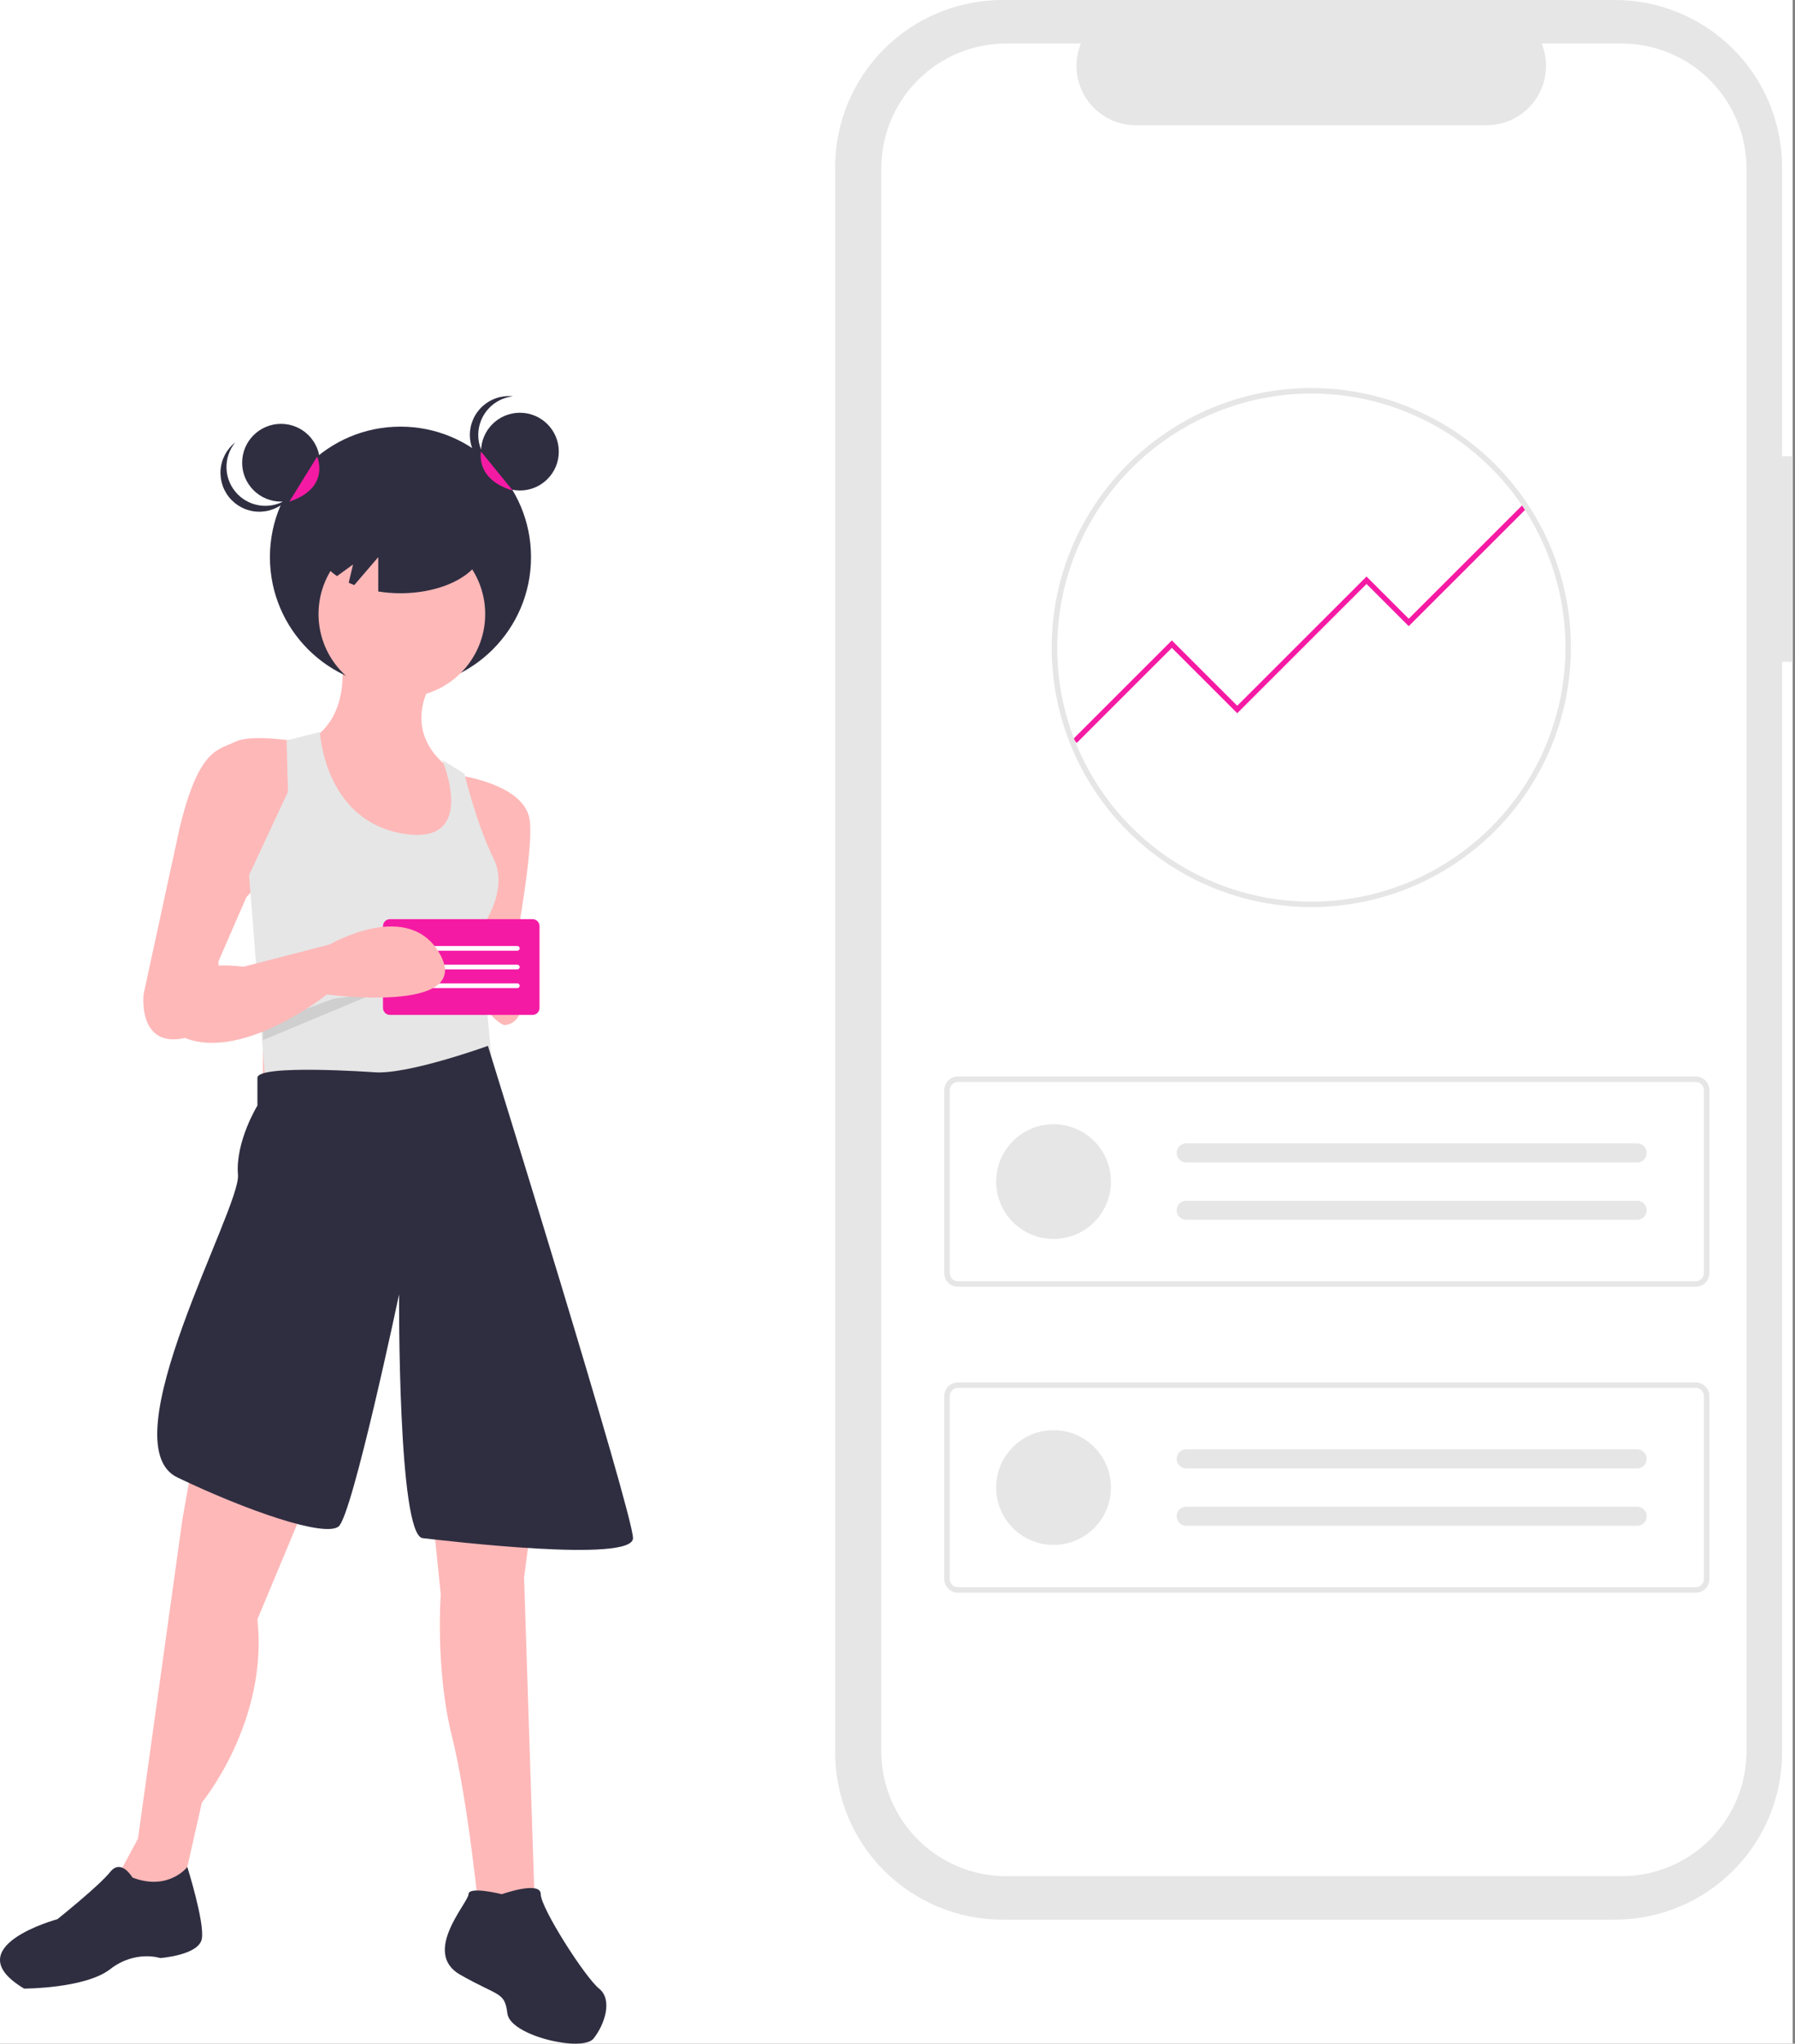 <svg width="246" height="280" viewBox="0 0 246 280" fill="none" xmlns="http://www.w3.org/2000/svg">
<rect x="0" y="0" width="246" height="280" fill="#808080" stroke="none"/>
<g clip-path="url(#clip0)">
<rect width="245.677" height="280" fill="white"/>
<path d="M245.677 62.502H244.231V22.913C244.231 16.836 241.816 11.008 237.516 6.711C233.217 2.414 227.385 2.29123e-05 221.305 1.81199e-05H137.38C134.369 1.05264e-05 131.388 0.593 128.606 1.744C125.825 2.896 123.297 4.583 121.168 6.711C119.039 8.839 117.351 11.365 116.198 14.145C115.046 16.924 114.453 19.904 114.453 22.913V240.101C114.453 243.11 115.046 246.09 116.198 248.87C117.351 251.65 119.039 254.176 121.168 256.303C123.297 258.431 125.825 260.119 128.606 261.27C131.388 262.422 134.369 263.014 137.38 263.014H221.305C227.385 263.015 233.217 260.6 237.516 256.303C241.816 252.006 244.231 246.178 244.231 240.102V90.682H245.677L245.677 62.502Z" fill="#E6E6E6"/>
<path d="M222.23 5.961H211.275C211.779 7.196 211.971 8.535 211.835 9.861C211.699 11.187 211.238 12.46 210.494 13.566C209.75 14.672 208.745 15.579 207.568 16.206C206.391 16.833 205.077 17.161 203.744 17.161H155.664C154.33 17.161 153.017 16.833 151.84 16.206C150.662 15.579 149.657 14.672 148.913 13.566C148.169 12.46 147.709 11.187 147.573 9.861C147.437 8.535 147.629 7.196 148.133 5.961H137.901C133.36 5.961 129.005 7.764 125.794 10.973C122.583 14.182 120.779 18.534 120.779 23.072V239.942C120.779 242.189 121.222 244.414 122.083 246.49C122.943 248.566 124.204 250.453 125.794 252.042C127.384 253.631 129.272 254.891 131.349 255.751C133.426 256.611 135.652 257.053 137.901 257.053H222.23C224.478 257.053 226.705 256.611 228.782 255.751C230.859 254.891 232.747 253.631 234.336 252.042C235.926 250.453 237.187 248.566 238.048 246.49C238.908 244.414 239.351 242.189 239.351 239.942V23.072C239.351 20.825 238.908 18.6 238.048 16.524C237.187 14.448 235.926 12.562 234.336 10.973C232.747 9.384 230.859 8.124 228.782 7.264C226.705 6.404 224.478 5.961 222.23 5.961Z" fill="white"/>
<path d="M232.393 176.295H131.28C130.783 176.294 130.307 176.097 129.956 175.746C129.605 175.395 129.408 174.92 129.407 174.423V149.357C129.408 148.861 129.605 148.385 129.956 148.034C130.307 147.683 130.783 147.486 131.28 147.485H232.393C232.889 147.486 233.365 147.683 233.716 148.034C234.067 148.385 234.264 148.861 234.265 149.357V174.424C234.264 174.92 234.067 175.395 233.716 175.746C233.365 176.097 232.889 176.294 232.393 176.295ZM131.28 148.234C130.982 148.234 130.696 148.353 130.486 148.563C130.275 148.774 130.157 149.059 130.156 149.357V174.424C130.157 174.721 130.275 175.007 130.486 175.217C130.696 175.428 130.982 175.546 131.28 175.547H232.393C232.691 175.546 232.976 175.428 233.187 175.217C233.397 175.007 233.516 174.721 233.516 174.424V149.357C233.516 149.059 233.397 148.774 233.187 148.563C232.976 148.353 232.691 148.234 232.393 148.234H131.28Z" fill="#E6E6E6"/>
<path d="M144.387 169.75C148.73 169.75 152.251 166.231 152.251 161.89C152.251 157.549 148.73 154.03 144.387 154.03C140.043 154.03 136.522 157.549 136.522 161.89C136.522 166.231 140.043 169.75 144.387 169.75Z" fill="#E6E6E6"/>
<path d="M162.55 156.65C162.206 156.656 161.878 156.797 161.637 157.042C161.396 157.287 161.261 157.617 161.261 157.96C161.261 158.304 161.396 158.634 161.637 158.879C161.878 159.124 162.206 159.264 162.55 159.27H224.341C224.513 159.273 224.684 159.243 224.845 159.18C225.005 159.117 225.152 159.023 225.276 158.903C225.4 158.783 225.499 158.64 225.568 158.482C225.637 158.324 225.673 158.154 225.676 157.982C225.679 157.81 225.648 157.638 225.584 157.478C225.521 157.318 225.426 157.172 225.306 157.048C225.186 156.924 225.043 156.826 224.885 156.757C224.726 156.689 224.556 156.653 224.384 156.65C224.369 156.65 224.355 156.65 224.341 156.65H162.55Z" fill="#E6E6E6"/>
<path d="M162.55 164.51C162.206 164.516 161.878 164.656 161.637 164.901C161.396 165.146 161.261 165.476 161.261 165.82C161.261 166.164 161.396 166.494 161.637 166.739C161.878 166.984 162.206 167.124 162.55 167.13H224.341C224.513 167.133 224.684 167.102 224.845 167.039C225.005 166.976 225.152 166.882 225.276 166.763C225.4 166.643 225.499 166.5 225.568 166.342C225.637 166.184 225.673 166.014 225.676 165.841C225.679 165.669 225.648 165.498 225.584 165.338C225.521 165.178 225.426 165.031 225.306 164.908C225.186 164.784 225.043 164.685 224.885 164.617C224.726 164.549 224.556 164.512 224.384 164.51C224.369 164.51 224.355 164.51 224.341 164.51H162.55Z" fill="#E6E6E6"/>
<path d="M232.393 218.213H131.28C130.783 218.212 130.307 218.015 129.956 217.664C129.605 217.313 129.408 216.838 129.407 216.341V191.275C129.408 190.779 129.605 190.303 129.956 189.952C130.307 189.601 130.783 189.404 131.28 189.404H232.393C232.889 189.404 233.365 189.601 233.716 189.952C234.067 190.303 234.264 190.779 234.265 191.275V216.342C234.264 216.838 234.067 217.313 233.716 217.664C233.365 218.015 232.889 218.212 232.393 218.213ZM131.28 190.152C130.982 190.152 130.696 190.271 130.486 190.481C130.275 190.692 130.157 190.977 130.156 191.275V216.342C130.157 216.64 130.275 216.925 130.486 217.135C130.696 217.346 130.982 217.464 131.28 217.465H232.393C232.691 217.464 232.976 217.346 233.187 217.135C233.397 216.925 233.516 216.64 233.516 216.342V191.275C233.516 190.977 233.397 190.692 233.187 190.481C232.976 190.271 232.691 190.152 232.393 190.152H131.28Z" fill="#E6E6E6"/>
<path d="M144.387 211.668C148.73 211.668 152.251 208.149 152.251 203.808C152.251 199.467 148.73 195.948 144.387 195.948C140.043 195.948 136.522 199.467 136.522 203.808C136.522 208.149 140.043 211.668 144.387 211.668Z" fill="#E6E6E6"/>
<path d="M162.55 198.569C162.206 198.574 161.878 198.715 161.637 198.96C161.396 199.205 161.261 199.535 161.261 199.878C161.261 200.222 161.396 200.552 161.637 200.797C161.878 201.042 162.206 201.183 162.55 201.188H224.341C224.513 201.192 224.684 201.161 224.845 201.098C225.005 201.035 225.152 200.941 225.276 200.821C225.4 200.701 225.499 200.558 225.568 200.4C225.637 200.242 225.673 200.072 225.676 199.9C225.679 199.728 225.648 199.556 225.584 199.396C225.521 199.236 225.426 199.09 225.306 198.966C225.186 198.843 225.043 198.744 224.885 198.676C224.726 198.607 224.556 198.571 224.384 198.569C224.369 198.568 224.355 198.568 224.341 198.569H162.55Z" fill="#E6E6E6"/>
<path d="M162.55 206.428C162.206 206.434 161.878 206.574 161.637 206.819C161.396 207.064 161.261 207.394 161.261 207.738C161.261 208.082 161.396 208.412 161.637 208.657C161.878 208.902 162.206 209.042 162.55 209.048H224.341C224.513 209.051 224.684 209.02 224.845 208.957C225.005 208.894 225.152 208.8 225.276 208.681C225.4 208.561 225.499 208.418 225.568 208.26C225.637 208.102 225.673 207.932 225.676 207.76C225.679 207.587 225.648 207.416 225.584 207.256C225.521 207.096 225.426 206.949 225.306 206.826C225.186 206.702 225.043 206.603 224.885 206.535C224.726 206.467 224.556 206.43 224.384 206.428C224.369 206.428 224.355 206.428 224.341 206.428H162.55Z" fill="#E6E6E6"/>
<path d="M147.569 101.784L147.057 101.273L160.598 87.74L169.56 96.696L187.279 78.988L193.064 84.77L208.851 68.993L209.362 69.504L193.064 85.792L187.279 80.01L169.56 97.718L160.598 88.762L147.569 101.784Z" fill="#F51AA4"/>
<path d="M179.708 124.277C175.038 124.279 170.414 123.362 166.098 121.578C161.783 119.794 157.862 117.177 154.558 113.878C151.254 110.58 148.633 106.663 146.844 102.351C145.055 98.04 144.134 93.419 144.132 88.752V88.722C144.132 88.648 144.132 88.569 144.136 88.495C144.245 69.023 160.203 53.166 179.708 53.166C189.144 53.165 198.193 56.91 204.866 63.578C211.539 70.245 215.288 79.288 215.289 88.718C215.29 98.148 211.543 107.192 204.872 113.86C198.201 120.529 189.152 124.276 179.716 124.277H179.708V124.277ZM179.708 53.914C170.513 53.935 161.698 57.581 155.178 64.06C148.657 70.539 144.959 79.328 144.885 88.517C144.881 88.597 144.881 88.662 144.881 88.721C144.881 95.606 146.923 102.337 150.749 108.062C154.576 113.787 160.015 118.25 166.38 120.885C172.744 123.521 179.748 124.211 186.505 122.869C193.261 121.526 199.468 118.212 204.34 113.344C209.212 108.476 212.53 102.274 213.875 95.521C215.22 88.768 214.531 81.769 211.896 75.408C209.26 69.046 204.796 63.609 199.069 59.783C193.341 55.958 186.607 53.915 179.718 53.914H179.708Z" fill="#E6E6E6"/>
<path d="M46.699 89.459C46.699 89.459 48.602 98.21 42.131 101.634C42.131 101.634 43.653 121.037 53.551 121.417C63.449 121.798 63.449 111.145 63.449 111.145L61.926 105.438C61.926 105.438 54.693 101.253 59.261 93.264L46.699 89.459Z" fill="#FEB8B8"/>
<path d="M54.883 94.215C64.765 94.215 72.775 86.209 72.775 76.334C72.775 66.458 64.765 58.453 54.883 58.453C45.002 58.453 36.992 66.458 36.992 76.334C36.992 86.209 45.002 94.215 54.883 94.215Z" fill="#2F2E41"/>
<path d="M36.04 130.168V151.473L67.636 150.332L65.352 129.407L36.04 130.168Z" fill="#FEB8B8"/>
<path d="M55.074 95.547C61.381 95.547 66.494 90.436 66.494 84.133C66.494 77.829 61.381 72.719 55.074 72.719C48.766 72.719 43.653 77.829 43.653 84.133C43.653 90.436 48.766 95.547 55.074 95.547Z" fill="#FEB8B8"/>
<path d="M40.989 101.634C40.989 101.634 34.517 100.492 32.233 101.634C29.949 102.775 27.284 102.395 24.619 113.428L19.671 136.255C19.671 136.255 18.909 143.103 24.619 142.342C30.33 141.581 29.949 131.689 29.949 131.689L33.756 122.939L40.608 115.33L40.989 101.634Z" fill="#FEB8B8"/>
<path d="M62.687 106.199C62.687 106.199 71.823 107.341 72.585 112.286C73.346 117.232 69.159 137.396 69.159 137.396L62.687 130.929L66.113 118.374L62.687 106.199Z" fill="#FEB8B8"/>
<path d="M39.276 101.444L39.466 108.482L34.136 119.895L36.475 149.615L67.858 150.255L65.733 127.504C65.733 127.504 69.92 122.178 67.636 117.613C65.352 113.047 63.639 106.009 63.639 106.009L60.593 104.107C60.593 104.107 65.733 116.091 55.074 114.189C44.415 112.286 43.844 100.302 43.844 100.302L39.276 101.444Z" fill="#E6E6E6"/>
<path d="M30.33 178.104L25 208.16L18.909 251.912L16.244 256.858L18.529 261.804L25 258.76L27.665 246.966C27.665 246.966 36.801 235.933 35.278 221.856L51.648 182.67L30.33 178.104Z" fill="#FEB8B8"/>
<path d="M56.596 181.148L60.403 218.432C60.403 218.432 59.642 228.704 61.926 237.835C64.21 246.966 65.733 262.945 65.733 262.945H73.346L71.823 216.15L76.772 178.104L56.596 181.148Z" fill="#FEB8B8"/>
<path d="M51.267 146.907C51.267 146.907 35.278 145.766 35.278 147.668V151.473C35.278 151.473 32.233 156.419 32.614 160.984C32.994 165.55 14.789 197.856 24.306 202.421C33.823 206.987 44.499 210.664 46.402 209.142C48.305 207.62 54.693 177.343 54.693 177.343C54.693 177.343 54.504 210.362 57.93 210.742C61.356 211.123 86.751 214.166 86.751 210.742C86.751 207.318 66.868 143.293 66.868 143.293C66.868 143.293 55.835 147.288 51.267 146.907Z" fill="#2F2E41"/>
<path d="M18.148 257.238C18.148 257.238 16.625 254.575 15.102 256.477C13.58 258.38 7.87 262.945 7.87 262.945C7.87 262.945 -6.215 266.75 3.301 272.456C3.301 272.456 11.676 272.456 15.102 269.793C18.529 267.13 21.955 268.271 21.955 268.271C21.955 268.271 27.284 267.891 27.665 265.608C28.046 263.325 25.671 255.792 25.671 255.792C25.671 255.792 23.097 259.14 18.148 257.238Z" fill="#2F2E41"/>
<path d="M68.778 259.521C68.778 259.521 64.21 258.38 64.21 259.521C64.21 260.662 57.738 267.51 63.068 270.554C68.397 273.598 69.159 272.837 69.539 275.88C69.92 278.924 79.818 281.207 81.34 279.304C82.863 277.402 84.005 273.978 82.102 272.456C80.198 270.934 74.108 261.423 74.108 259.521C74.108 257.619 68.778 259.521 68.778 259.521Z" fill="#2F2E41"/>
<path opacity="0.1" d="M53.597 126.532H52.565V132.239H53.597V126.532Z" fill="white"/>
<path d="M70.681 132.831C70.681 132.831 63.449 123.319 63.829 130.168C64.21 137.016 68.397 140.44 69.159 140.44C69.92 140.44 72.966 139.679 70.681 132.831Z" fill="#FEB8B8"/>
<path opacity="0.1" d="M36.04 140.157C36.611 140.25 45.747 136.825 45.747 136.825L51.457 136.065L36.04 142.508L36.04 140.157Z" fill="black"/>
<path d="M38.514 68.725C41.458 68.725 43.844 66.34 43.844 63.398C43.844 60.457 41.458 58.072 38.514 58.072C35.571 58.072 33.185 60.457 33.185 63.398C33.185 66.34 35.571 68.725 38.514 68.725Z" fill="#2F2E41"/>
<path d="M71.252 67.203C74.196 67.203 76.582 64.818 76.582 61.877C76.582 58.935 74.196 56.55 71.252 56.55C68.309 56.55 65.923 58.935 65.923 61.877C65.923 64.818 68.309 67.203 71.252 67.203Z" fill="#2F2E41"/>
<path d="M65.542 59.594C65.543 58.28 66.028 57.013 66.907 56.036C67.785 55.058 68.994 54.44 70.301 54.299C69.556 54.218 68.803 54.294 68.091 54.523C67.378 54.752 66.721 55.129 66.164 55.628C65.607 56.128 65.161 56.739 64.856 57.423C64.55 58.106 64.392 58.846 64.392 59.594C64.392 60.342 64.55 61.082 64.856 61.765C65.161 62.449 65.607 63.06 66.164 63.559C66.721 64.059 67.378 64.436 68.091 64.665C68.803 64.894 69.556 64.97 70.301 64.889C68.994 64.748 67.785 64.13 66.907 63.152C66.028 62.175 65.543 60.908 65.542 59.594Z" fill="#2F2E41"/>
<path d="M32.559 67.707C31.64 66.768 31.099 65.523 31.042 64.211C30.985 62.898 31.415 61.611 32.25 60.596C31.662 61.059 31.177 61.64 30.829 62.303C30.48 62.965 30.275 63.693 30.226 64.439C30.178 65.186 30.288 65.935 30.548 66.636C30.809 67.338 31.214 67.977 31.738 68.511C32.262 69.045 32.893 69.464 33.589 69.738C34.286 70.013 35.032 70.138 35.78 70.104C36.528 70.071 37.261 69.881 37.93 69.546C38.6 69.211 39.191 68.739 39.666 68.16C38.634 68.974 37.337 69.378 36.026 69.294C34.714 69.21 33.479 68.645 32.559 67.707Z" fill="#2F2E41"/>
<path d="M54.883 67.964C48.576 67.964 43.463 70.945 43.463 74.622C43.463 76.267 44.491 77.771 46.187 78.932L48.386 77.34L47.788 79.834C48.036 79.949 48.289 80.061 48.553 80.163L51.838 76.334V81.038C52.845 81.2 53.863 81.28 54.883 81.28C61.191 81.28 66.304 78.299 66.304 74.622C66.304 70.945 61.191 67.964 54.883 67.964Z" fill="#2F2E41"/>
<path d="M65.923 61.877C65.923 61.877 65.095 65.681 70.268 67.203L65.923 61.877Z" fill="#F51AA4"/>
<path d="M43.463 62.569C43.463 62.569 45.366 66.823 39.656 68.725L43.463 62.569Z" fill="#F51AA4"/>
<path d="M53.447 125.932C53.192 125.932 52.948 126.034 52.768 126.214C52.588 126.394 52.487 126.638 52.486 126.892V138.093C52.487 138.348 52.588 138.592 52.768 138.772C52.948 138.952 53.192 139.053 53.447 139.054H72.981C73.236 139.053 73.48 138.952 73.66 138.772C73.84 138.592 73.942 138.348 73.942 138.093V126.892C73.942 126.638 73.84 126.394 73.66 126.214C73.48 126.034 73.236 125.932 72.981 125.932L53.447 125.932Z" fill="#F51AA4"/>
<path d="M70.9 130.253H55.529C55.486 130.253 55.445 130.245 55.406 130.229C55.367 130.212 55.331 130.189 55.301 130.159C55.272 130.129 55.248 130.094 55.232 130.055C55.216 130.016 55.207 129.975 55.207 129.933C55.207 129.89 55.216 129.849 55.232 129.81C55.248 129.771 55.272 129.736 55.301 129.706C55.331 129.676 55.367 129.653 55.406 129.637C55.445 129.62 55.486 129.612 55.529 129.612H70.9C70.942 129.612 70.984 129.62 71.022 129.637C71.061 129.653 71.097 129.676 71.127 129.706C71.157 129.736 71.18 129.771 71.197 129.81C71.213 129.849 71.221 129.89 71.221 129.933C71.221 129.975 71.213 130.016 71.197 130.055C71.18 130.094 71.157 130.129 71.127 130.159C71.097 130.189 71.061 130.212 71.022 130.229C70.984 130.245 70.942 130.253 70.9 130.253Z" fill="white"/>
<path d="M70.9 132.813H55.529C55.486 132.813 55.445 132.805 55.406 132.789C55.367 132.773 55.331 132.749 55.301 132.719C55.272 132.69 55.248 132.654 55.232 132.616C55.216 132.577 55.207 132.535 55.207 132.493C55.207 132.451 55.216 132.409 55.232 132.37C55.248 132.331 55.272 132.296 55.301 132.266C55.331 132.236 55.367 132.213 55.406 132.197C55.445 132.181 55.486 132.173 55.529 132.173H70.9C70.942 132.173 70.984 132.181 71.022 132.197C71.061 132.213 71.097 132.236 71.127 132.266C71.157 132.296 71.18 132.331 71.197 132.37C71.213 132.409 71.221 132.451 71.221 132.493C71.221 132.535 71.213 132.577 71.197 132.616C71.18 132.654 71.157 132.69 71.127 132.719C71.097 132.749 71.061 132.773 71.022 132.789C70.984 132.805 70.942 132.813 70.9 132.813Z" fill="white"/>
<path d="M70.9 135.373H55.529C55.444 135.373 55.362 135.339 55.302 135.279C55.242 135.219 55.208 135.138 55.208 135.053C55.208 134.968 55.242 134.887 55.302 134.827C55.362 134.767 55.444 134.733 55.529 134.733H70.9C70.984 134.733 71.066 134.767 71.126 134.827C71.186 134.887 71.22 134.968 71.22 135.053C71.22 135.138 71.186 135.219 71.126 135.279C71.066 135.339 70.984 135.373 70.9 135.373Z" fill="white"/>
<path d="M24.239 133.592C24.239 133.592 27.284 131.689 33.375 132.45L45.176 129.407C45.176 129.407 56.216 122.939 60.403 130.928C64.591 138.918 44.795 136.255 44.795 136.255C44.795 136.255 31.472 146.907 23.477 141.201L24.239 133.592Z" fill="#FEB8B8"/>
</g>
<defs>
<clipPath id="clip0">
<rect width="245.677" height="280" fill="white"/>
</clipPath>
</defs>
</svg>
